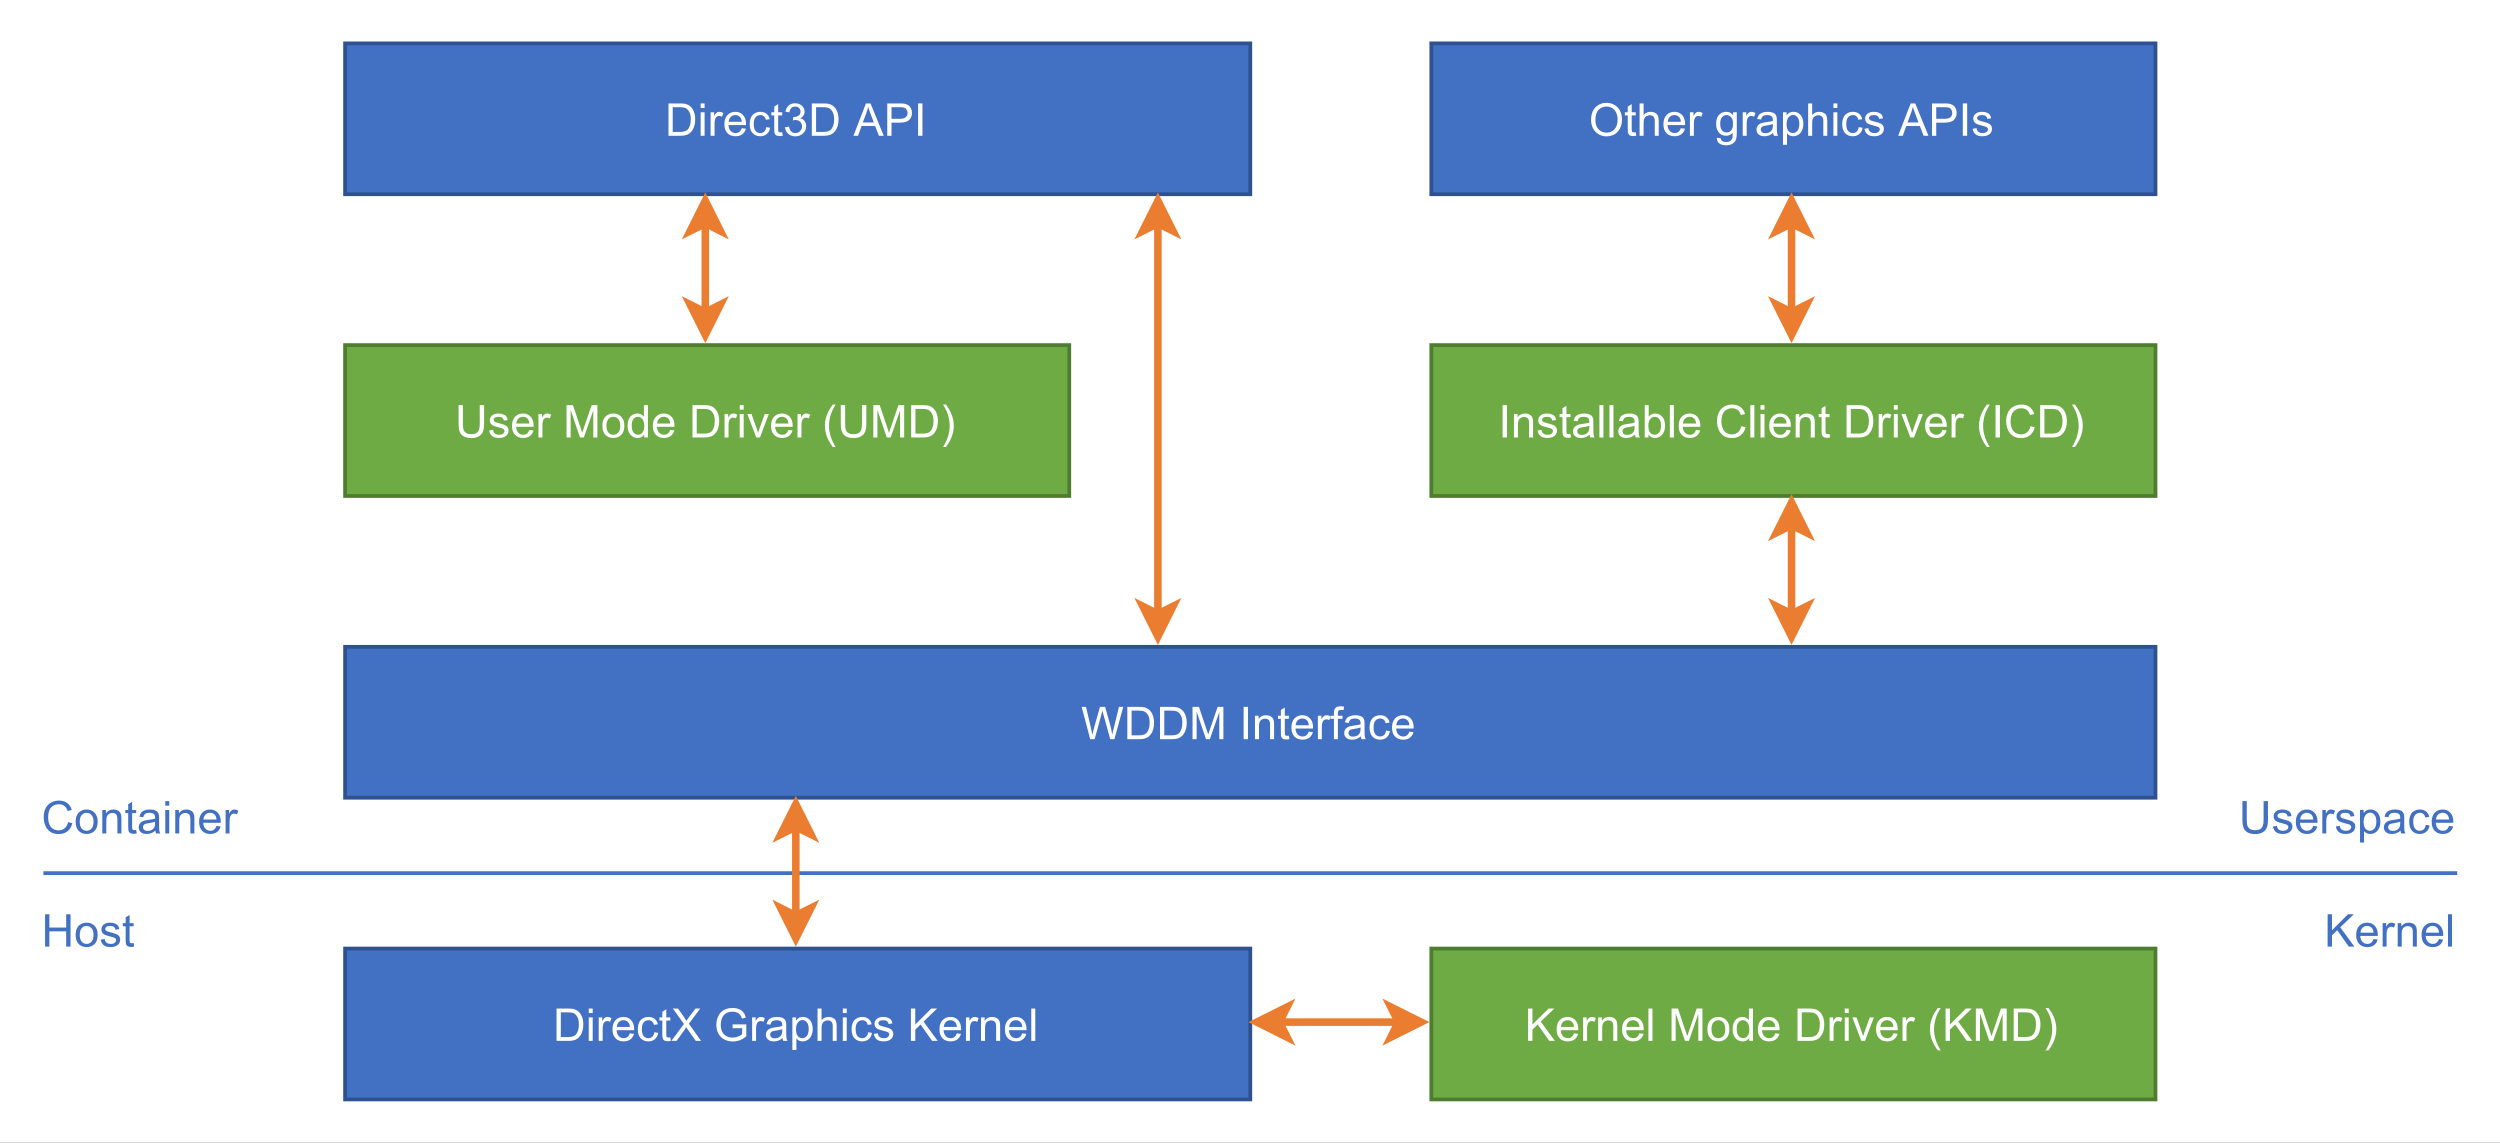 <?xml version="1.0" encoding="UTF-8" standalone="no"?>
<svg
   xmlns:dc="http://purl.org/dc/elements/1.1/"
   xmlns:cc="http://creativecommons.org/ns#"
   xmlns:rdf="http://www.w3.org/1999/02/22-rdf-syntax-ns#"
   xmlns:svg="http://www.w3.org/2000/svg"
   xmlns="http://www.w3.org/2000/svg"
   xmlns:xlink="http://www.w3.org/1999/xlink"
   id="svg557"
   version="1.1"
   viewBox="0 0 1903.688 870.156"
   height="870.156pt"
   width="1903.688pt">
  <rect x="0" y="0" width="1903.688" height="870.156" fill="#333333" stroke="none"/>
  <defs
     id="defs118">
    <g
       id="g107">
      <symbol
         style="overflow:visible"
         id="glyph0-0"
         overflow="visible">
        <path
           id="path2"
           d="M 1.078,0 V -5.375 H 5.375 V 0 Z m 0.125,-0.141 H 5.25 V -5.25 H 1.203 Z m 0,0"
           style="stroke:none" />
      </symbol>
      <symbol
         style="overflow:visible"
         id="glyph0-1"
         overflow="visible">
        <path
           id="path5"
           d="M 0.672,0 V -6.156 H 2.781 c 0.477,0 0.848,0.027 1.109,0.078 0.344,0.086 0.641,0.23 0.891,0.438 0.332,0.281 0.578,0.637 0.734,1.062 0.164,0.43 0.25,0.918 0.25,1.469 0,0.469 -0.059,0.887 -0.172,1.25 -0.105,0.355 -0.246,0.652 -0.422,0.891 -0.168,0.23 -0.355,0.418 -0.562,0.562 C 4.41,-0.27 4.164,-0.164 3.875,-0.094 3.594,-0.031 3.266,0 2.891,0 Z m 0.812,-0.734 h 1.312 c 0.406,0 0.723,-0.035 0.953,-0.109 0.227,-0.07 0.414,-0.176 0.562,-0.312 C 4.5,-1.352 4.645,-1.613 4.75,-1.938 4.863,-2.27 4.922,-2.664 4.922,-3.125 4.922,-3.77 4.812,-4.266 4.594,-4.609 4.383,-4.961 4.129,-5.195 3.828,-5.312 3.609,-5.395 3.258,-5.438 2.781,-5.438 H 1.484 Z m 0,0"
           style="stroke:none" />
      </symbol>
      <symbol
         style="overflow:visible"
         id="glyph0-2"
         overflow="visible">
        <path
           id="path8"
           d="M 0.578,-5.297 V -6.156 h 0.75 v 0.859 z m 0,5.297 v -4.469 h 0.75 V 0 Z m 0,0"
           style="stroke:none" />
      </symbol>
      <symbol
         style="overflow:visible"
         id="glyph0-3"
         overflow="visible">
        <path
           id="path11"
           d="m 0.562,0 v -4.469 h 0.672 v 0.688 c 0.176,-0.32 0.336,-0.531 0.484,-0.625 0.145,-0.102 0.305,-0.156 0.484,-0.156 0.258,0 0.52,0.078 0.781,0.234 L 2.719,-3.625 C 2.539,-3.727 2.359,-3.781 2.172,-3.781 c -0.168,0 -0.32,0.055 -0.453,0.156 -0.125,0.094 -0.219,0.23 -0.281,0.406 -0.086,0.273 -0.125,0.562 -0.125,0.875 V 0 Z m 0,0"
           style="stroke:none" />
      </symbol>
      <symbol
         style="overflow:visible"
         id="glyph0-4"
         overflow="visible">
        <path
           id="path14"
           d="m 3.625,-1.438 0.781,0.094 c -0.125,0.461 -0.355,0.812 -0.688,1.062 -0.336,0.25 -0.762,0.375 -1.281,0.375 C 1.789,0.094 1.273,-0.102 0.891,-0.5 0.504,-0.906 0.312,-1.469 0.312,-2.188 c 0,-0.758 0.191,-1.344 0.578,-1.75 0.383,-0.414 0.891,-0.625 1.516,-0.625 0.594,0 1.078,0.203 1.453,0.609 0.383,0.406 0.578,0.98 0.578,1.719 0,0.043 -0.008,0.109 -0.016,0.203 H 1.094 c 0.031,0.492 0.172,0.867 0.422,1.125 0.25,0.262 0.562,0.391 0.938,0.391 0.27,0 0.504,-0.07 0.703,-0.219 C 3.352,-0.879 3.508,-1.113 3.625,-1.438 Z M 1.141,-2.656 H 3.625 C 3.594,-3.031 3.5,-3.312 3.344,-3.5 3.102,-3.789 2.789,-3.938 2.406,-3.938 c -0.344,0 -0.637,0.117 -0.875,0.344 -0.242,0.23 -0.371,0.543 -0.391,0.938 z m 0,0"
           style="stroke:none" />
      </symbol>
      <symbol
         style="overflow:visible"
         id="glyph0-5"
         overflow="visible">
        <path
           id="path17"
           d="M 3.484,-1.641 4.219,-1.531 C 4.145,-1.02 3.938,-0.617 3.594,-0.328 3.258,-0.047 2.848,0.094 2.359,0.094 1.754,0.094 1.266,-0.102 0.891,-0.5 0.523,-0.895 0.344,-1.469 0.344,-2.219 c 0,-0.477 0.078,-0.895 0.234,-1.25 0.156,-0.363 0.395,-0.633 0.719,-0.812 0.332,-0.188 0.691,-0.281 1.078,-0.281 0.477,0 0.867,0.125 1.172,0.375 0.312,0.242 0.516,0.586 0.609,1.031 L 3.422,-3.047 C 3.348,-3.336 3.223,-3.555 3.047,-3.703 2.867,-3.859 2.656,-3.938 2.406,-3.938 c -0.387,0 -0.699,0.137 -0.938,0.406 -0.242,0.273 -0.359,0.703 -0.359,1.297 0,0.594 0.113,1.031 0.344,1.312 0.227,0.273 0.531,0.406 0.906,0.406 0.289,0 0.535,-0.086 0.734,-0.266 0.207,-0.188 0.336,-0.473 0.391,-0.859 z m 0,0"
           style="stroke:none" />
      </symbol>
      <symbol
         style="overflow:visible"
         id="glyph0-6"
         overflow="visible">
        <path
           id="path20"
           d="m 2.219,-0.672 0.109,0.656 C 2.117,0.035 1.926,0.062 1.75,0.062 c -0.273,0 -0.484,-0.043 -0.641,-0.125 -0.148,-0.094 -0.25,-0.207 -0.312,-0.344 -0.062,-0.145 -0.094,-0.445 -0.094,-0.906 V -3.875 H 0.156 V -4.469 H 0.703 V -5.562 l 0.75,-0.469 v 1.562 H 2.219 V -3.875 H 1.453 v 2.609 c 0,0.219 0.008,0.359 0.031,0.422 0.031,0.062 0.078,0.117 0.141,0.156 0.062,0.031 0.148,0.047 0.266,0.047 0.082,0 0.191,-0.008 0.328,-0.031 z m 0,0"
           style="stroke:none" />
      </symbol>
      <symbol
         style="overflow:visible"
         id="glyph0-7"
         overflow="visible">
        <path
           id="path23"
           d="M 0.031,0 2.422,-3.219 0.312,-6.156 h 0.984 l 1.109,1.578 c 0.227,0.324 0.395,0.574 0.5,0.75 0.133,-0.219 0.297,-0.453 0.484,-0.703 L 4.625,-6.156 H 5.516 L 3.359,-3.266 5.688,0 H 4.672 L 3.125,-2.203 c -0.086,-0.125 -0.172,-0.258 -0.266,-0.406 -0.137,0.219 -0.234,0.375 -0.297,0.469 L 1.016,0 Z m 0,0"
           style="stroke:none" />
      </symbol>
      <symbol
         style="overflow:visible"
         id="glyph0-8"
         overflow="visible">
        <path
           id="path26"
           d=""
           style="stroke:none" />
      </symbol>
      <symbol
         style="overflow:visible"
         id="glyph0-9"
         overflow="visible">
        <path
           id="path29"
           d="m 3.547,-2.422 v -0.719 H 6.156 v 2.281 C 5.758,-0.535 5.348,-0.289 4.922,-0.125 4.492,0.031 4.055,0.109 3.609,0.109 c -0.605,0 -1.156,-0.129 -1.656,-0.391 -0.492,-0.258 -0.867,-0.633 -1.125,-1.125 -0.25,-0.488 -0.375,-1.035 -0.375,-1.641 0,-0.602 0.125,-1.164 0.375,-1.688 0.25,-0.52 0.609,-0.906 1.078,-1.156 0.477,-0.25 1.023,-0.375 1.641,-0.375 0.445,0 0.848,0.074 1.203,0.219 0.363,0.148 0.645,0.352 0.844,0.609 0.207,0.25 0.363,0.586 0.469,1 l -0.734,0.203 c -0.094,-0.312 -0.211,-0.555 -0.344,-0.734 -0.137,-0.188 -0.336,-0.332 -0.594,-0.438 -0.25,-0.102 -0.531,-0.156 -0.844,-0.156 -0.375,0 -0.699,0.059 -0.969,0.172 -0.273,0.105 -0.492,0.25 -0.656,0.438 C 1.754,-4.766 1.625,-4.562 1.531,-4.344 1.375,-3.957 1.297,-3.547 1.297,-3.109 c 0,0.555 0.094,1.016 0.281,1.391 0.188,0.367 0.461,0.641 0.828,0.828 0.363,0.18 0.75,0.266 1.156,0.266 0.352,0 0.695,-0.066 1.031,-0.203 0.332,-0.133 0.586,-0.281 0.766,-0.438 v -1.156 z m 0,0"
           style="stroke:none" />
      </symbol>
      <symbol
         style="overflow:visible"
         id="glyph0-10"
         overflow="visible">
        <path
           id="path32"
           d="m 3.484,-0.547 c -0.281,0.242 -0.555,0.406 -0.812,0.5 C 2.41,0.047 2.133,0.094 1.844,0.094 c -0.5,0 -0.883,-0.117 -1.141,-0.359 C 0.441,-0.504 0.312,-0.805 0.312,-1.172 c 0,-0.219 0.047,-0.414 0.141,-0.594 0.102,-0.188 0.234,-0.332 0.391,-0.438 0.164,-0.113 0.348,-0.195 0.547,-0.25 0.156,-0.039 0.379,-0.082 0.672,-0.125 0.613,-0.07 1.066,-0.156 1.359,-0.25 0,-0.102 0,-0.172 0,-0.203 0,-0.312 -0.074,-0.531 -0.219,-0.656 -0.188,-0.164 -0.477,-0.25 -0.859,-0.25 -0.355,0 -0.621,0.062 -0.797,0.188 C 1.379,-3.625 1.258,-3.406 1.188,-3.094 L 0.438,-3.188 C 0.508,-3.508 0.617,-3.766 0.766,-3.953 0.922,-4.148 1.145,-4.301 1.438,-4.406 1.727,-4.508 2.066,-4.562 2.453,-4.562 c 0.383,0 0.691,0.047 0.922,0.141 0.238,0.086 0.414,0.195 0.531,0.328 0.113,0.137 0.191,0.309 0.234,0.516 0.031,0.125 0.047,0.359 0.047,0.703 v 1 c 0,0.711 0.016,1.156 0.047,1.344 0.031,0.188 0.094,0.367 0.188,0.531 H 3.625 C 3.551,-0.156 3.504,-0.336 3.484,-0.547 Z m -0.062,-1.688 c -0.281,0.105 -0.695,0.199 -1.234,0.281 -0.312,0.043 -0.539,0.094 -0.672,0.156 -0.125,0.055 -0.227,0.137 -0.297,0.25 -0.062,0.105 -0.094,0.219 -0.094,0.344 0,0.211 0.07,0.383 0.219,0.516 0.156,0.137 0.379,0.203 0.672,0.203 0.289,0 0.551,-0.062 0.781,-0.188 0.227,-0.133 0.395,-0.312 0.5,-0.531 0.082,-0.176 0.125,-0.43 0.125,-0.766 z m 0,0"
           style="stroke:none" />
      </symbol>
      <symbol
         style="overflow:visible"
         id="glyph0-11"
         overflow="visible">
        <path
           id="path35"
           d="m 0.562,1.719 v -6.188 H 1.25 v 0.578 c 0.164,-0.219 0.348,-0.383 0.547,-0.5 0.207,-0.113 0.457,-0.172 0.75,-0.172 0.383,0 0.723,0.102 1.016,0.297 0.289,0.188 0.508,0.465 0.656,0.828 0.145,0.355 0.219,0.746 0.219,1.172 0,0.461 -0.086,0.871 -0.25,1.234 C 4.031,-0.664 3.797,-0.383 3.484,-0.188 3.172,0 2.844,0.094 2.5,0.094 2.25,0.094 2.02,0.039 1.812,-0.062 1.613,-0.164 1.453,-0.301 1.328,-0.469 v 2.188 z M 1.25,-2.203 c 0,0.574 0.113,1 0.344,1.281 0.238,0.273 0.523,0.406 0.859,0.406 0.332,0 0.617,-0.141 0.859,-0.422 0.238,-0.289 0.359,-0.734 0.359,-1.328 0,-0.57 -0.121,-1 -0.359,-1.281 C 3.082,-3.828 2.805,-3.969 2.484,-3.969 2.16,-3.969 1.875,-3.816 1.625,-3.516 1.375,-3.211 1.25,-2.773 1.25,-2.203 Z m 0,0"
           style="stroke:none" />
      </symbol>
      <symbol
         style="overflow:visible"
         id="glyph0-12"
         overflow="visible">
        <path
           id="path38"
           d="m 0.562,0 v -6.156 h 0.766 v 2.203 C 1.68,-4.359 2.125,-4.562 2.656,-4.562 c 0.332,0 0.617,0.07 0.859,0.203 0.25,0.125 0.426,0.305 0.531,0.531 0.102,0.23 0.156,0.562 0.156,1 V 0 h -0.75 v -2.828 c 0,-0.375 -0.086,-0.645 -0.25,-0.812 C 3.035,-3.816 2.801,-3.906 2.5,-3.906 c -0.219,0 -0.43,0.059 -0.625,0.172 -0.199,0.117 -0.34,0.273 -0.422,0.469 -0.086,0.199 -0.125,0.477 -0.125,0.828 V 0 Z m 0,0"
           style="stroke:none" />
      </symbol>
      <symbol
         style="overflow:visible"
         id="glyph0-13"
         overflow="visible">
        <path
           id="path41"
           d="m 0.266,-1.328 0.75,-0.125 c 0.039,0.305 0.156,0.539 0.344,0.703 0.195,0.156 0.469,0.234 0.812,0.234 0.344,0 0.598,-0.07 0.766,-0.219 0.164,-0.145 0.25,-0.312 0.25,-0.5 0,-0.164 -0.074,-0.301 -0.219,-0.406 -0.105,-0.062 -0.359,-0.145 -0.766,-0.25 C 1.641,-2.035 1.25,-2.156 1.031,-2.25 0.82,-2.352 0.66,-2.492 0.547,-2.672 0.441,-2.859 0.391,-3.062 0.391,-3.281 0.391,-3.477 0.438,-3.66 0.531,-3.828 0.625,-4.004 0.75,-4.145 0.906,-4.25 1.02,-4.344 1.176,-4.414 1.375,-4.469 1.582,-4.531 1.801,-4.562 2.031,-4.562 c 0.352,0 0.66,0.055 0.922,0.156 0.27,0.094 0.469,0.23 0.594,0.406 0.125,0.168 0.207,0.398 0.25,0.688 L 3.062,-3.219 C 3.031,-3.445 2.93,-3.625 2.766,-3.75 2.609,-3.875 2.383,-3.938 2.094,-3.938 c -0.355,0 -0.605,0.059 -0.75,0.172 C 1.195,-3.648 1.125,-3.52 1.125,-3.375 c 0,0.105 0.031,0.195 0.094,0.266 0.062,0.086 0.156,0.152 0.281,0.203 0.082,0.031 0.305,0.102 0.672,0.203 0.531,0.137 0.898,0.25 1.109,0.344 0.219,0.094 0.383,0.23 0.5,0.406 0.125,0.168 0.188,0.383 0.188,0.641 0,0.25 -0.074,0.492 -0.219,0.719 C 3.602,-0.375 3.391,-0.203 3.109,-0.078 2.836,0.035 2.523,0.094 2.172,0.094 c -0.586,0 -1.027,-0.117 -1.328,-0.359 -0.305,-0.238 -0.496,-0.594 -0.578,-1.062 z m 0,0"
           style="stroke:none" />
      </symbol>
      <symbol
         style="overflow:visible"
         id="glyph0-14"
         overflow="visible">
        <path
           id="path44"
           d="m 0.625,0 v -6.156 h 0.828 v 3.047 L 4.5,-6.156 H 5.609 L 3.031,-3.672 5.719,0 h -1.062 l -2.203,-3.125 -1,0.984 V 0 Z m 0,0"
           style="stroke:none" />
      </symbol>
      <symbol
         style="overflow:visible"
         id="glyph0-15"
         overflow="visible">
        <path
           id="path47"
           d="M 0.562,0 V -4.469 H 1.25 v 0.641 C 1.57,-4.316 2.047,-4.562 2.672,-4.562 c 0.27,0 0.516,0.047 0.734,0.141 0.227,0.094 0.398,0.227 0.516,0.391 C 4.035,-3.875 4.113,-3.691 4.156,-3.484 4.188,-3.336 4.203,-3.094 4.203,-2.75 V 0 H 3.438 V -2.719 C 3.438,-3.02 3.406,-3.25 3.344,-3.406 3.289,-3.562 3.188,-3.68 3.031,-3.766 2.883,-3.859 2.711,-3.906 2.516,-3.906 c -0.324,0 -0.605,0.105 -0.844,0.312 -0.23,0.199 -0.344,0.586 -0.344,1.156 V 0 Z m 0,0"
           style="stroke:none" />
      </symbol>
      <symbol
         style="overflow:visible"
         id="glyph0-16"
         overflow="visible">
        <path
           id="path50"
           d="M 0.547,0 V -6.156 H 1.312 V 0 Z m 0,0"
           style="stroke:none" />
      </symbol>
      <symbol
         style="overflow:visible"
         id="glyph0-17"
         overflow="visible">
        <path
           id="path53"
           d="m 0.641,0 v -6.156 h 1.219 l 1.469,4.359 C 3.461,-1.391 3.562,-1.086 3.625,-0.891 3.688,-1.109 3.797,-1.438 3.953,-1.875 l 1.469,-4.281 h 1.094 V 0 H 5.734 V -5.156 L 3.938,0 H 3.203 L 1.422,-5.25 V 0 Z m 0,0"
           style="stroke:none" />
      </symbol>
      <symbol
         style="overflow:visible"
         id="glyph0-18"
         overflow="visible">
        <path
           id="path56"
           d="m 0.281,-2.234 c 0,-0.82 0.227,-1.43 0.688,-1.828 0.383,-0.332 0.852,-0.5 1.406,-0.5 0.613,0 1.113,0.203 1.5,0.609 0.395,0.398 0.594,0.949 0.594,1.656 0,0.574 -0.09,1.027 -0.266,1.359 -0.168,0.324 -0.418,0.578 -0.75,0.766 C 3.129,0.004 2.77,0.094 2.375,0.094 1.75,0.094 1.242,-0.102 0.859,-0.5 0.473,-0.895 0.281,-1.473 0.281,-2.234 Z m 0.781,0 c 0,0.574 0.125,1.008 0.375,1.297 0.25,0.281 0.562,0.422 0.938,0.422 0.375,0 0.688,-0.141 0.938,-0.422 0.25,-0.289 0.375,-0.727 0.375,-1.312 0,-0.551 -0.125,-0.969 -0.375,-1.25 -0.25,-0.289 -0.562,-0.438 -0.938,-0.438 -0.375,0 -0.688,0.141 -0.938,0.422 -0.25,0.281 -0.375,0.711 -0.375,1.281 z m 0,0"
           style="stroke:none" />
      </symbol>
      <symbol
         style="overflow:visible"
         id="glyph0-19"
         overflow="visible">
        <path
           id="path59"
           d="M 3.469,0 V -0.562 C 3.188,-0.125 2.77,0.094 2.219,0.094 1.863,0.094 1.535,0 1.234,-0.188 0.93,-0.383 0.695,-0.66 0.531,-1.016 0.375,-1.367 0.297,-1.773 0.297,-2.234 c 0,-0.438 0.07,-0.836 0.219,-1.203 0.145,-0.363 0.363,-0.641 0.656,-0.828 C 1.473,-4.461 1.812,-4.562 2.188,-4.562 c 0.258,0 0.492,0.059 0.703,0.172 0.219,0.117 0.391,0.262 0.516,0.438 V -6.156 H 4.172 V 0 Z M 1.078,-2.234 c 0,0.574 0.117,1.008 0.359,1.297 0.238,0.281 0.52,0.422 0.844,0.422 0.332,0 0.613,-0.133 0.844,-0.406 0.227,-0.27 0.344,-0.688 0.344,-1.25 C 3.469,-2.773 3.348,-3.219 3.109,-3.5 2.879,-3.789 2.594,-3.938 2.25,-3.938 c -0.336,0 -0.617,0.141 -0.844,0.422 -0.219,0.273 -0.328,0.699 -0.328,1.281 z m 0,0"
           style="stroke:none" />
      </symbol>
      <symbol
         style="overflow:visible"
         id="glyph0-20"
         overflow="visible">
        <path
           id="path62"
           d="M 1.812,0 0.109,-4.469 H 0.906 l 0.953,2.672 c 0.102,0.293 0.203,0.594 0.297,0.906 0.062,-0.238 0.156,-0.52 0.281,-0.844 L 3.422,-4.469 h 0.781 L 2.516,0 Z m 0,0"
           style="stroke:none" />
      </symbol>
      <symbol
         style="overflow:visible"
         id="glyph0-21"
         overflow="visible">
        <path
           id="path65"
           d="M 2.016,1.812 C 1.598,1.281 1.242,0.664 0.953,-0.031 c -0.293,-0.707 -0.438,-1.441 -0.438,-2.203 0,-0.664 0.109,-1.305 0.328,-1.922 0.25,-0.707 0.641,-1.41 1.172,-2.109 H 2.562 c -0.344,0.586 -0.57,1 -0.672,1.25 -0.18,0.387 -0.312,0.789 -0.406,1.203 -0.125,0.531 -0.188,1.059 -0.188,1.578 0,1.355 0.422,2.703 1.266,4.047 z m 0,0"
           style="stroke:none" />
      </symbol>
      <symbol
         style="overflow:visible"
         id="glyph0-22"
         overflow="visible">
        <path
           id="path68"
           d="M 1.062,1.812 H 0.516 c 0.844,-1.344 1.266,-2.691 1.266,-4.047 0,-0.52 -0.062,-1.039 -0.188,-1.562 C 1.5,-4.211 1.367,-4.613 1.203,-5 1.086,-5.258 0.859,-5.68 0.516,-6.266 H 1.062 c 0.531,0.699 0.922,1.402 1.172,2.109 0.219,0.617 0.328,1.258 0.328,1.922 0,0.762 -0.148,1.496 -0.438,2.203 C 1.832,0.664 1.477,1.281 1.062,1.812 Z m 0,0"
           style="stroke:none" />
      </symbol>
      <symbol
         style="overflow:visible"
         id="glyph0-23"
         overflow="visible">
        <path
           id="path71"
           d="M 4.703,-6.156 H 5.531 v 3.547 c 0,0.625 -0.074,1.121 -0.219,1.484 -0.137,0.367 -0.391,0.664 -0.766,0.891 -0.367,0.23 -0.844,0.344 -1.438,0.344 C 2.535,0.109 2.062,0.008 1.688,-0.188 1.32,-0.383 1.062,-0.672 0.906,-1.047 0.75,-1.43 0.672,-1.953 0.672,-2.609 V -6.156 H 1.5 v 3.547 c 0,0.543 0.047,0.938 0.141,1.188 0.102,0.25 0.273,0.449 0.516,0.594 0.238,0.137 0.535,0.203 0.891,0.203 0.594,0 1.016,-0.133 1.266,-0.406 0.258,-0.281 0.391,-0.805 0.391,-1.578 z m 0,0"
           style="stroke:none" />
      </symbol>
      <symbol
         style="overflow:visible"
         id="glyph0-24"
         overflow="visible">
        <path
           id="path74"
           d="M 0.797,0 V -6.156 H 1.625 V 0 Z m 0,0"
           style="stroke:none" />
      </symbol>
      <symbol
         style="overflow:visible"
         id="glyph0-25"
         overflow="visible">
        <path
           id="path77"
           d="M 1.266,0 H 0.562 v -6.156 h 0.75 v 2.188 c 0.32,-0.395 0.734,-0.594 1.234,-0.594 0.27,0 0.523,0.059 0.766,0.172 0.25,0.105 0.453,0.262 0.609,0.469 0.164,0.199 0.289,0.438 0.375,0.719 0.094,0.281 0.141,0.586 0.141,0.906 0,0.762 -0.195,1.352 -0.578,1.766 -0.375,0.418 -0.828,0.625 -1.359,0.625 -0.523,0 -0.934,-0.219 -1.234,-0.656 z M 1.25,-2.266 c 0,0.531 0.07,0.918 0.219,1.156 0.238,0.398 0.562,0.594 0.969,0.594 0.332,0 0.617,-0.145 0.859,-0.438 0.238,-0.289 0.359,-0.719 0.359,-1.281 0,-0.582 -0.117,-1.008 -0.344,-1.281 C 3.082,-3.797 2.801,-3.938 2.469,-3.938 2.145,-3.938 1.859,-3.789 1.609,-3.5 1.367,-3.219 1.25,-2.805 1.25,-2.266 Z m 0,0"
           style="stroke:none" />
      </symbol>
      <symbol
         style="overflow:visible"
         id="glyph0-26"
         overflow="visible">
        <path
           id="path80"
           d="m 5.062,-2.156 0.812,0.203 c -0.168,0.668 -0.477,1.18 -0.922,1.531 -0.449,0.355 -0.992,0.531 -1.625,0.531 -0.668,0 -1.211,-0.133 -1.625,-0.406 C 1.285,-0.566 0.969,-0.957 0.75,-1.469 0.531,-1.988 0.422,-2.539 0.422,-3.125 c 0,-0.645 0.125,-1.207 0.375,-1.688 0.25,-0.477 0.598,-0.836 1.047,-1.078 0.445,-0.25 0.945,-0.375 1.5,-0.375 0.613,0 1.129,0.156 1.547,0.469 0.426,0.312 0.719,0.758 0.875,1.328 L 4.969,-4.281 C 4.82,-4.727 4.613,-5.051 4.344,-5.25 4.07,-5.457 3.734,-5.562 3.328,-5.562 2.848,-5.562 2.445,-5.445 2.125,-5.219 1.812,-5 1.586,-4.695 1.453,-4.312 c -0.125,0.387 -0.188,0.781 -0.188,1.188 0,0.523 0.078,0.98 0.234,1.375 0.156,0.387 0.391,0.68 0.703,0.875 0.32,0.188 0.676,0.281 1.062,0.281 0.445,0 0.828,-0.129 1.141,-0.391 0.32,-0.27 0.539,-0.66 0.656,-1.172 z m 0,0"
           style="stroke:none" />
      </symbol>
      <symbol
         style="overflow:visible"
         id="glyph0-27"
         overflow="visible">
        <path
           id="path83"
           d="m 1.734,0 -1.625,-6.156 H 0.938 L 1.875,-2.125 c 0.102,0.43 0.191,0.852 0.266,1.266 0.156,-0.656 0.25,-1.035 0.281,-1.141 L 3.594,-6.156 h 0.984 l 0.875,3.109 c 0.219,0.773 0.379,1.5 0.484,2.188 0.07,-0.395 0.176,-0.844 0.312,-1.344 L 7.203,-6.156 H 8.031 L 6.344,0 H 5.547 L 4.25,-4.703 C 4.145,-5.086 4.082,-5.328 4.062,-5.422 4,-5.141 3.938,-4.898 3.875,-4.703 L 2.578,0 Z m 0,0"
           style="stroke:none" />
      </symbol>
      <symbol
         style="overflow:visible"
         id="glyph0-28"
         overflow="visible">
        <path
           id="path86"
           d="M 0.75,0 V -3.875 H 0.078 V -4.469 H 0.75 V -4.938 c 0,-0.301 0.023,-0.523 0.078,-0.672 0.07,-0.195 0.195,-0.352 0.375,-0.469 0.188,-0.125 0.445,-0.188 0.781,-0.188 0.207,0 0.441,0.027 0.703,0.078 L 2.578,-5.531 C 2.422,-5.562 2.27,-5.578 2.125,-5.578 c -0.23,0 -0.391,0.055 -0.484,0.156 C 1.547,-5.328 1.5,-5.145 1.5,-4.875 v 0.406 H 2.375 V -3.875 H 1.5 V 0 Z m 0,0"
           style="stroke:none" />
      </symbol>
      <symbol
         style="overflow:visible"
         id="glyph0-29"
         overflow="visible">
        <path
           id="path89"
           d="m 0.422,-3 c 0,-1.02 0.27,-1.816 0.812,-2.391 0.551,-0.582 1.266,-0.875 2.141,-0.875 0.562,0 1.07,0.137 1.531,0.406 0.457,0.273 0.805,0.652 1.047,1.141 0.238,0.48 0.359,1.027 0.359,1.641 0,0.625 -0.133,1.188 -0.391,1.688 -0.25,0.492 -0.605,0.867 -1.062,1.125 -0.461,0.25 -0.961,0.375 -1.5,0.375 C 2.785,0.109 2.27,-0.031 1.812,-0.312 1.352,-0.594 1.004,-0.973 0.766,-1.453 0.535,-1.941 0.422,-2.457 0.422,-3 Z M 1.25,-2.984 c 0,0.742 0.195,1.324 0.594,1.75 0.406,0.43 0.91,0.641 1.516,0.641 0.613,0 1.117,-0.211 1.516,-0.641 0.395,-0.438 0.594,-1.051 0.594,-1.844 0,-0.5 -0.09,-0.938 -0.266,-1.312 C 5.035,-4.766 4.789,-5.051 4.469,-5.25 4.145,-5.457 3.781,-5.562 3.375,-5.562 c -0.586,0 -1.086,0.199 -1.5,0.594 -0.418,0.398 -0.625,1.059 -0.625,1.984 z m 0,0"
           style="stroke:none" />
      </symbol>
      <symbol
         style="overflow:visible"
         id="glyph0-30"
         overflow="visible">
        <path
           id="path92"
           d="m 0.422,0.375 0.75,0.109 c 0.02,0.219 0.102,0.379 0.25,0.484 C 1.609,1.113 1.863,1.188 2.188,1.188 2.539,1.188 2.812,1.113 3,0.969 3.188,0.832 3.316,0.641 3.391,0.391 3.43,0.234 3.445,-0.086 3.438,-0.578 3.113,-0.191 2.703,0 2.203,0 1.586,0 1.113,-0.219 0.781,-0.656 0.445,-1.102 0.281,-1.633 0.281,-2.25 0.281,-2.676 0.352,-3.07 0.5,-3.438 0.656,-3.801 0.879,-4.078 1.172,-4.266 1.473,-4.461 1.82,-4.562 2.219,-4.562 c 0.52,0 0.953,0.215 1.297,0.641 V -4.469 H 4.219 v 3.859 C 4.219,0.086 4.145,0.582 4,0.875 3.852,1.164 3.625,1.395 3.312,1.562 3.008,1.727 2.633,1.812 2.188,1.812 1.656,1.812 1.223,1.691 0.891,1.453 0.566,1.211 0.41,0.852 0.422,0.375 Z M 1.062,-2.312 c 0,0.586 0.113,1.012 0.344,1.281 0.227,0.273 0.52,0.406 0.875,0.406 0.344,0 0.629,-0.129 0.859,-0.391 C 3.379,-1.285 3.5,-1.707 3.5,-2.281 3.5,-2.832 3.379,-3.242 3.141,-3.516 2.898,-3.797 2.609,-3.938 2.266,-3.938 1.93,-3.938 1.645,-3.801 1.406,-3.531 1.176,-3.258 1.062,-2.852 1.062,-2.312 Z m 0,0"
           style="stroke:none" />
      </symbol>
      <symbol
         style="overflow:visible"
         id="glyph0-31"
         overflow="visible">
        <path
           id="path95"
           d="m -0.016,0 2.375,-6.156 h 0.875 L 5.75,0 H 4.828 L 4.109,-1.859 H 1.531 L 0.859,0 Z m 1.781,-2.531 h 2.094 L 3.219,-4.234 C 3.02,-4.754 2.875,-5.18 2.781,-5.516 2.695,-5.117 2.582,-4.727 2.438,-4.344 Z m 0,0"
           style="stroke:none" />
      </symbol>
      <symbol
         style="overflow:visible"
         id="glyph0-32"
         overflow="visible">
        <path
           id="path98"
           d="m 0.672,0 v -6.156 h 2.312 c 0.414,0 0.727,0.016 0.938,0.047 0.301,0.055 0.555,0.152 0.766,0.297 0.207,0.137 0.375,0.336 0.5,0.594 0.125,0.25 0.188,0.531 0.188,0.844 0,0.523 -0.168,0.965 -0.5,1.328 C 4.539,-2.68 3.938,-2.5 3.062,-2.5 H 1.484 V 0 Z m 0.812,-3.234 h 1.594 c 0.52,0 0.891,-0.098 1.109,-0.297 0.227,-0.195 0.344,-0.473 0.344,-0.828 0,-0.25 -0.07,-0.469 -0.203,-0.656 C 4.203,-5.203 4.031,-5.32 3.812,-5.375 3.676,-5.414 3.426,-5.438 3.062,-5.438 H 1.484 Z m 0,0"
           style="stroke:none" />
      </symbol>
      <symbol
         style="overflow:visible"
         id="glyph0-33"
         overflow="visible">
        <path
           id="path101"
           d="M 0.359,-1.625 1.125,-1.734 c 0.082,0.438 0.227,0.75 0.438,0.938 0.207,0.188 0.461,0.281 0.766,0.281 0.352,0 0.648,-0.117 0.891,-0.359 0.25,-0.25 0.375,-0.555 0.375,-0.922 C 3.594,-2.148 3.477,-2.438 3.25,-2.656 3.02,-2.883 2.734,-3 2.391,-3 2.242,-3 2.066,-2.973 1.859,-2.922 L 1.938,-3.578 c 0.051,0 0.094,0 0.125,0 0.32,0 0.609,-0.082 0.859,-0.25 C 3.18,-3.992 3.312,-4.254 3.312,-4.609 3.312,-4.879 3.219,-5.102 3.031,-5.281 2.844,-5.469 2.602,-5.562 2.312,-5.562 c -0.305,0 -0.555,0.094 -0.75,0.281 -0.188,0.18 -0.312,0.453 -0.375,0.828 l -0.75,-0.141 c 0.094,-0.5 0.301,-0.891 0.625,-1.172 0.332,-0.281 0.742,-0.422 1.234,-0.422 0.332,0 0.641,0.074 0.922,0.219 C 3.5,-5.82 3.711,-5.625 3.859,-5.375 c 0.156,0.25 0.234,0.512 0.234,0.781 0,0.273 -0.074,0.516 -0.219,0.734 -0.137,0.219 -0.344,0.391 -0.625,0.516 0.363,0.086 0.645,0.262 0.844,0.531 0.195,0.262 0.297,0.594 0.297,1 0,0.531 -0.199,0.984 -0.594,1.359 -0.387,0.375 -0.875,0.562 -1.469,0.562 -0.543,0 -0.996,-0.16 -1.359,-0.484 -0.355,-0.32 -0.559,-0.738 -0.609,-1.25 z m 0,0"
           style="stroke:none" />
      </symbol>
      <symbol
         style="overflow:visible"
         id="glyph0-34"
         overflow="visible">
        <path
           id="path104"
           d="M 0.688,0 V -6.156 H 1.5 V -3.625 H 4.703 V -6.156 H 5.531 V 0 H 4.703 V -2.906 H 1.5 V 0 Z m 0,0"
           style="stroke:none" />
      </symbol>
    </g>
    <clipPath
       id="clip1">
      <path
         id="path109"
         d="M 0,0 H 475.922 V 217.539 H 0 Z m 0,0" />
    </clipPath>
    <clipPath
       id="clip2">
      <path
         id="path112"
         d="m 218,171 h 48 v 45.82 h -48 z m 0,0" />
    </clipPath>
    <clipPath
       id="clip3">
      <path
         id="path115"
         d="m 244,171 h 47 v 45.82 h -47 z m 0,0" />
    </clipPath>
  </defs>
  <g
     transform="scale(4)"
     id="surface1">
    <g
       style="clip-rule:nonzero"
       id="g122"
       clip-path="url(#clip1)">
      <path
         id="path120"
         d="M 0,0 H 476 V 217.539 H 0 Z m 0,0"
         style="fill:#ffffff;fill-opacity:1;fill-rule:nonzero;stroke:none" />
    </g>
    <path
       id="path124"
       transform="matrix(0.718,0,0,0.718,0.359,0.359)"
       d="M 90.999,250.998 H 331 V 290.999 H 90.999 Z m 0,0"
       style="fill:#4270c2;fill-opacity:1;fill-rule:nonzero;stroke:#2e518f;stroke-width:1;stroke-linecap:butt;stroke-linejoin:miter;stroke-miterlimit:4;stroke-opacity:1" />
    <g
       id="g172"
       style="fill:#ffffff;fill-opacity:1">
      <use
         height="100%"
         width="100%"
         id="use126"
         y="198.154"
         x="105.28"
         xlink:href="#glyph0-1" />
      <use
         height="100%"
         width="100%"
         id="use128"
         y="198.154"
         x="111.502"
         xlink:href="#glyph0-2" />
      <use
         height="100%"
         width="100%"
         id="use130"
         y="198.154"
         x="113.416"
         xlink:href="#glyph0-3" />
      <use
         height="100%"
         width="100%"
         id="use132"
         y="198.154"
         x="116.285"
         xlink:href="#glyph0-4" />
      <use
         height="100%"
         width="100%"
         id="use134"
         y="198.154"
         x="121.077"
         xlink:href="#glyph0-5" />
      <use
         height="100%"
         width="100%"
         id="use136"
         y="198.154"
         x="125.384"
         xlink:href="#glyph0-6" />
      <use
         height="100%"
         width="100%"
         id="use138"
         y="198.154"
         x="127.778"
         xlink:href="#glyph0-7" />
      <use
         height="100%"
         width="100%"
         id="use140"
         y="198.154"
         x="133.524"
         xlink:href="#glyph0-8" />
      <use
         height="100%"
         width="100%"
         id="use142"
         y="198.154"
         x="135.918"
         xlink:href="#glyph0-9" />
      <use
         height="100%"
         width="100%"
         id="use144"
         y="198.154"
         x="142.619"
         xlink:href="#glyph0-3" />
      <use
         height="100%"
         width="100%"
         id="use146"
         y="198.154"
         x="145.488"
         xlink:href="#glyph0-10" />
      <use
         height="100%"
         width="100%"
         id="use148"
         y="198.154"
         x="150.28"
         xlink:href="#glyph0-11" />
      <use
         height="100%"
         width="100%"
         id="use150"
         y="198.154"
         x="155.071"
         xlink:href="#glyph0-12" />
      <use
         height="100%"
         width="100%"
         id="use152"
         y="198.154"
         x="159.863"
         xlink:href="#glyph0-2" />
      <use
         height="100%"
         width="100%"
         id="use154"
         y="198.154"
         x="161.777"
         xlink:href="#glyph0-5" />
      <use
         height="100%"
         width="100%"
         id="use156"
         y="198.154"
         x="166.085"
         xlink:href="#glyph0-13" />
      <use
         height="100%"
         width="100%"
         id="use158"
         y="198.154"
         x="170.392"
         xlink:href="#glyph0-8" />
      <use
         height="100%"
         width="100%"
         id="use160"
         y="198.154"
         x="172.786"
         xlink:href="#glyph0-14" />
      <use
         height="100%"
         width="100%"
         id="use162"
         y="198.154"
         x="178.532"
         xlink:href="#glyph0-4" />
      <use
         height="100%"
         width="100%"
         id="use164"
         y="198.154"
         x="183.324"
         xlink:href="#glyph0-3" />
      <use
         height="100%"
         width="100%"
         id="use166"
         y="198.154"
         x="186.193"
         xlink:href="#glyph0-15" />
      <use
         height="100%"
         width="100%"
         id="use168"
         y="198.154"
         x="190.984"
         xlink:href="#glyph0-4" />
      <use
         height="100%"
         width="100%"
         id="use170"
         y="198.154"
         x="195.776"
         xlink:href="#glyph0-16" />
    </g>
    <path
       id="path174"
       transform="matrix(0.718,0,0,0.718,0.359,0.359)"
       d="M 378.999,250.998 H 571.001 V 290.999 H 378.999 Z m 0,0"
       style="fill:#6eab45;fill-opacity:1;fill-rule:nonzero;stroke:#4f7d30;stroke-width:1;stroke-linecap:butt;stroke-linejoin:miter;stroke-miterlimit:4;stroke-opacity:1" />
    <g
       id="g224"
       style="fill:#ffffff;fill-opacity:1">
      <use
         height="100%"
         width="100%"
         id="use176"
         y="198.154"
         x="290.276"
         xlink:href="#glyph0-14" />
      <use
         height="100%"
         width="100%"
         id="use178"
         y="198.154"
         x="296.022"
         xlink:href="#glyph0-4" />
      <use
         height="100%"
         width="100%"
         id="use180"
         y="198.154"
         x="300.813"
         xlink:href="#glyph0-3" />
      <use
         height="100%"
         width="100%"
         id="use182"
         y="198.154"
         x="303.682"
         xlink:href="#glyph0-15" />
      <use
         height="100%"
         width="100%"
         id="use184"
         y="198.154"
         x="308.474"
         xlink:href="#glyph0-4" />
      <use
         height="100%"
         width="100%"
         id="use186"
         y="198.154"
         x="313.265"
         xlink:href="#glyph0-16" />
      <use
         height="100%"
         width="100%"
         id="use188"
         y="198.154"
         x="315.179"
         xlink:href="#glyph0-8" />
      <use
         height="100%"
         width="100%"
         id="use190"
         y="198.154"
         x="317.573"
         xlink:href="#glyph0-17" />
      <use
         height="100%"
         width="100%"
         id="use192"
         y="198.154"
         x="324.75"
         xlink:href="#glyph0-18" />
      <use
         height="100%"
         width="100%"
         id="use194"
         y="198.154"
         x="329.541"
         xlink:href="#glyph0-19" />
      <use
         height="100%"
         width="100%"
         id="use196"
         y="198.154"
         x="334.333"
         xlink:href="#glyph0-4" />
      <use
         height="100%"
         width="100%"
         id="use198"
         y="198.154"
         x="339.124"
         xlink:href="#glyph0-8" />
      <use
         height="100%"
         width="100%"
         id="use200"
         y="198.154"
         x="341.518"
         xlink:href="#glyph0-1" />
      <use
         height="100%"
         width="100%"
         id="use202"
         y="198.154"
         x="347.74"
         xlink:href="#glyph0-3" />
      <use
         height="100%"
         width="100%"
         id="use204"
         y="198.154"
         x="350.609"
         xlink:href="#glyph0-2" />
      <use
         height="100%"
         width="100%"
         id="use206"
         y="198.154"
         x="352.523"
         xlink:href="#glyph0-20" />
      <use
         height="100%"
         width="100%"
         id="use208"
         y="198.154"
         x="356.83"
         xlink:href="#glyph0-4" />
      <use
         height="100%"
         width="100%"
         id="use210"
         y="198.154"
         x="361.622"
         xlink:href="#glyph0-3" />
      <use
         height="100%"
         width="100%"
         id="use212"
         y="198.154"
         x="364.491"
         xlink:href="#glyph0-8" />
      <use
         height="100%"
         width="100%"
         id="use214"
         y="198.154"
         x="366.884"
         xlink:href="#glyph0-21" />
      <use
         height="100%"
         width="100%"
         id="use216"
         y="198.154"
         x="369.753"
         xlink:href="#glyph0-14" />
      <use
         height="100%"
         width="100%"
         id="use218"
         y="198.154"
         x="375.5"
         xlink:href="#glyph0-17" />
      <use
         height="100%"
         width="100%"
         id="use220"
         y="198.154"
         x="382.676"
         xlink:href="#glyph0-1" />
      <use
         height="100%"
         width="100%"
         id="use222"
         y="198.154"
         x="388.898"
         xlink:href="#glyph0-22" />
    </g>
    <path
       id="path226"
       transform="matrix(0.718,0,0,0.718,0.359,0.359)"
       d="M 11.002,231.003 H 650.998"
       style="fill:none;stroke:#4270c2;stroke-width:1;stroke-linecap:butt;stroke-linejoin:miter;stroke-miterlimit:10;stroke-opacity:1" />
    <path
       id="path228"
       transform="matrix(0.718,0,0,0.718,0.359,0.359)"
       d="M 90.999,90.999 H 283.001 V 131 H 90.999 Z m 0,0"
       style="fill:#6eab45;fill-opacity:1;fill-rule:nonzero;stroke:#4f7d30;stroke-width:1;stroke-linecap:butt;stroke-linejoin:miter;stroke-miterlimit:4;stroke-opacity:1" />
    <g
       id="g274"
       style="fill:#ffffff;fill-opacity:1">
      <use
         height="100%"
         width="100%"
         id="use230"
         y="83.282"
         x="86.625"
         xlink:href="#glyph0-23" />
      <use
         height="100%"
         width="100%"
         id="use232"
         y="83.282"
         x="92.847"
         xlink:href="#glyph0-13" />
      <use
         height="100%"
         width="100%"
         id="use234"
         y="83.282"
         x="97.154"
         xlink:href="#glyph0-4" />
      <use
         height="100%"
         width="100%"
         id="use236"
         y="83.282"
         x="101.946"
         xlink:href="#glyph0-3" />
      <use
         height="100%"
         width="100%"
         id="use238"
         y="83.282"
         x="104.815"
         xlink:href="#glyph0-8" />
      <use
         height="100%"
         width="100%"
         id="use240"
         y="83.282"
         x="107.209"
         xlink:href="#glyph0-17" />
      <use
         height="100%"
         width="100%"
         id="use242"
         y="83.282"
         x="114.385"
         xlink:href="#glyph0-18" />
      <use
         height="100%"
         width="100%"
         id="use244"
         y="83.282"
         x="119.177"
         xlink:href="#glyph0-19" />
      <use
         height="100%"
         width="100%"
         id="use246"
         y="83.282"
         x="123.968"
         xlink:href="#glyph0-4" />
      <use
         height="100%"
         width="100%"
         id="use248"
         y="83.282"
         x="128.76"
         xlink:href="#glyph0-8" />
      <use
         height="100%"
         width="100%"
         id="use250"
         y="83.282"
         x="131.153"
         xlink:href="#glyph0-1" />
      <use
         height="100%"
         width="100%"
         id="use252"
         y="83.282"
         x="137.375"
         xlink:href="#glyph0-3" />
      <use
         height="100%"
         width="100%"
         id="use254"
         y="83.282"
         x="140.244"
         xlink:href="#glyph0-2" />
      <use
         height="100%"
         width="100%"
         id="use256"
         y="83.282"
         x="142.158"
         xlink:href="#glyph0-20" />
      <use
         height="100%"
         width="100%"
         id="use258"
         y="83.282"
         x="146.466"
         xlink:href="#glyph0-4" />
      <use
         height="100%"
         width="100%"
         id="use260"
         y="83.282"
         x="151.257"
         xlink:href="#glyph0-3" />
      <use
         height="100%"
         width="100%"
         id="use262"
         y="83.282"
         x="154.126"
         xlink:href="#glyph0-8" />
      <use
         height="100%"
         width="100%"
         id="use264"
         y="83.282"
         x="156.52"
         xlink:href="#glyph0-21" />
      <use
         height="100%"
         width="100%"
         id="use266"
         y="83.282"
         x="159.389"
         xlink:href="#glyph0-23" />
      <use
         height="100%"
         width="100%"
         id="use268"
         y="83.282"
         x="165.611"
         xlink:href="#glyph0-17" />
      <use
         height="100%"
         width="100%"
         id="use270"
         y="83.282"
         x="172.787"
         xlink:href="#glyph0-1" />
      <use
         height="100%"
         width="100%"
         id="use272"
         y="83.282"
         x="179.009"
         xlink:href="#glyph0-22" />
    </g>
    <path
       id="path276"
       transform="matrix(0.718,0,0,0.718,0.359,0.359)"
       d="M 378.999,90.999 H 571.001 V 131 H 378.999 Z m 0,0"
       style="fill:#6eab45;fill-opacity:1;fill-rule:nonzero;stroke:#4f7d30;stroke-width:1;stroke-linecap:butt;stroke-linejoin:miter;stroke-miterlimit:4;stroke-opacity:1" />
    <g
       id="g340"
       style="fill:#ffffff;fill-opacity:1">
      <use
         height="100%"
         width="100%"
         id="use278"
         y="83.282"
         x="285.25"
         xlink:href="#glyph0-24" />
      <use
         height="100%"
         width="100%"
         id="use280"
         y="83.282"
         x="287.644"
         xlink:href="#glyph0-15" />
      <use
         height="100%"
         width="100%"
         id="use282"
         y="83.282"
         x="292.435"
         xlink:href="#glyph0-13" />
      <use
         height="100%"
         width="100%"
         id="use284"
         y="83.282"
         x="296.743"
         xlink:href="#glyph0-6" />
      <use
         height="100%"
         width="100%"
         id="use286"
         y="83.282"
         x="299.136"
         xlink:href="#glyph0-10" />
      <use
         height="100%"
         width="100%"
         id="use288"
         y="83.282"
         x="303.928"
         xlink:href="#glyph0-16" />
      <use
         height="100%"
         width="100%"
         id="use290"
         y="83.282"
         x="305.842"
         xlink:href="#glyph0-16" />
      <use
         height="100%"
         width="100%"
         id="use292"
         y="83.282"
         x="307.756"
         xlink:href="#glyph0-10" />
      <use
         height="100%"
         width="100%"
         id="use294"
         y="83.282"
         x="312.547"
         xlink:href="#glyph0-25" />
      <use
         height="100%"
         width="100%"
         id="use296"
         y="83.282"
         x="317.339"
         xlink:href="#glyph0-16" />
      <use
         height="100%"
         width="100%"
         id="use298"
         y="83.282"
         x="319.253"
         xlink:href="#glyph0-4" />
      <use
         height="100%"
         width="100%"
         id="use300"
         y="83.282"
         x="324.044"
         xlink:href="#glyph0-8" />
      <use
         height="100%"
         width="100%"
         id="use302"
         y="83.282"
         x="326.438"
         xlink:href="#glyph0-26" />
      <use
         height="100%"
         width="100%"
         id="use304"
         y="83.282"
         x="332.66"
         xlink:href="#glyph0-16" />
      <use
         height="100%"
         width="100%"
         id="use306"
         y="83.282"
         x="334.574"
         xlink:href="#glyph0-2" />
      <use
         height="100%"
         width="100%"
         id="use308"
         y="83.282"
         x="336.488"
         xlink:href="#glyph0-4" />
      <use
         height="100%"
         width="100%"
         id="use310"
         y="83.282"
         x="341.279"
         xlink:href="#glyph0-15" />
      <use
         height="100%"
         width="100%"
         id="use312"
         y="83.282"
         x="346.071"
         xlink:href="#glyph0-6" />
      <use
         height="100%"
         width="100%"
         id="use314"
         y="83.282"
         x="348.465"
         xlink:href="#glyph0-8" />
      <use
         height="100%"
         width="100%"
         id="use316"
         y="83.282"
         x="350.858"
         xlink:href="#glyph0-1" />
      <use
         height="100%"
         width="100%"
         id="use318"
         y="83.282"
         x="357.08"
         xlink:href="#glyph0-3" />
      <use
         height="100%"
         width="100%"
         id="use320"
         y="83.282"
         x="359.949"
         xlink:href="#glyph0-2" />
      <use
         height="100%"
         width="100%"
         id="use322"
         y="83.282"
         x="361.863"
         xlink:href="#glyph0-20" />
      <use
         height="100%"
         width="100%"
         id="use324"
         y="83.282"
         x="366.171"
         xlink:href="#glyph0-4" />
      <use
         height="100%"
         width="100%"
         id="use326"
         y="83.282"
         x="370.962"
         xlink:href="#glyph0-3" />
      <use
         height="100%"
         width="100%"
         id="use328"
         y="83.282"
         x="373.831"
         xlink:href="#glyph0-8" />
      <use
         height="100%"
         width="100%"
         id="use330"
         y="83.282"
         x="376.225"
         xlink:href="#glyph0-21" />
      <use
         height="100%"
         width="100%"
         id="use332"
         y="83.282"
         x="379.094"
         xlink:href="#glyph0-24" />
      <use
         height="100%"
         width="100%"
         id="use334"
         y="83.282"
         x="381.487"
         xlink:href="#glyph0-26" />
      <use
         height="100%"
         width="100%"
         id="use336"
         y="83.282"
         x="387.709"
         xlink:href="#glyph0-1" />
      <use
         height="100%"
         width="100%"
         id="use338"
         y="83.282"
         x="393.931"
         xlink:href="#glyph0-22" />
    </g>
    <g
       id="g354"
       style="fill:#4270c2;fill-opacity:1">
      <use
         height="100%"
         width="100%"
         id="use342"
         y="180.205"
         x="442.481"
         xlink:href="#glyph0-14" />
      <use
         height="100%"
         width="100%"
         id="use344"
         y="180.205"
         x="448.227"
         xlink:href="#glyph0-4" />
      <use
         height="100%"
         width="100%"
         id="use346"
         y="180.205"
         x="453.019"
         xlink:href="#glyph0-3" />
      <use
         height="100%"
         width="100%"
         id="use348"
         y="180.205"
         x="455.888"
         xlink:href="#glyph0-15" />
      <use
         height="100%"
         width="100%"
         id="use350"
         y="180.205"
         x="460.679"
         xlink:href="#glyph0-4" />
      <use
         height="100%"
         width="100%"
         id="use352"
         y="180.205"
         x="465.471"
         xlink:href="#glyph0-16" />
    </g>
    <g
       id="g374"
       style="fill:#4270c2;fill-opacity:1">
      <use
         height="100%"
         width="100%"
         id="use356"
         y="158.667"
         x="426.215"
         xlink:href="#glyph0-23" />
      <use
         height="100%"
         width="100%"
         id="use358"
         y="158.667"
         x="432.436"
         xlink:href="#glyph0-13" />
      <use
         height="100%"
         width="100%"
         id="use360"
         y="158.667"
         x="436.744"
         xlink:href="#glyph0-4" />
      <use
         height="100%"
         width="100%"
         id="use362"
         y="158.667"
         x="441.536"
         xlink:href="#glyph0-3" />
      <use
         height="100%"
         width="100%"
         id="use364"
         y="158.667"
         x="444.405"
         xlink:href="#glyph0-13" />
      <use
         height="100%"
         width="100%"
         id="use366"
         y="158.667"
         x="448.712"
         xlink:href="#glyph0-11" />
      <use
         height="100%"
         width="100%"
         id="use368"
         y="158.667"
         x="453.504"
         xlink:href="#glyph0-10" />
      <use
         height="100%"
         width="100%"
         id="use370"
         y="158.667"
         x="458.295"
         xlink:href="#glyph0-5" />
      <use
         height="100%"
         width="100%"
         id="use372"
         y="158.667"
         x="462.603"
         xlink:href="#glyph0-4" />
    </g>
    <path
       id="path376"
       transform="matrix(0.718,0,0,0.718,0.359,0.359)"
       d="M 90.999,171.001 H 571.001 v 40.001 H 90.999 Z m 0,0"
       style="fill:#4270c2;fill-opacity:1;fill-rule:nonzero;stroke:#2e518f;stroke-width:1;stroke-linecap:butt;stroke-linejoin:miter;stroke-miterlimit:4;stroke-opacity:1" />
    <g
       id="g406"
       style="fill:#ffffff;fill-opacity:1">
      <use
         height="100%"
         width="100%"
         id="use378"
         y="140.718"
         x="205.804"
         xlink:href="#glyph0-27" />
      <use
         height="100%"
         width="100%"
         id="use380"
         y="140.718"
         x="213.936"
         xlink:href="#glyph0-1" />
      <use
         height="100%"
         width="100%"
         id="use382"
         y="140.718"
         x="220.158"
         xlink:href="#glyph0-1" />
      <use
         height="100%"
         width="100%"
         id="use384"
         y="140.718"
         x="226.38"
         xlink:href="#glyph0-17" />
      <use
         height="100%"
         width="100%"
         id="use386"
         y="140.718"
         x="233.556"
         xlink:href="#glyph0-8" />
      <use
         height="100%"
         width="100%"
         id="use388"
         y="140.718"
         x="235.95"
         xlink:href="#glyph0-24" />
      <use
         height="100%"
         width="100%"
         id="use390"
         y="140.718"
         x="238.344"
         xlink:href="#glyph0-15" />
      <use
         height="100%"
         width="100%"
         id="use392"
         y="140.718"
         x="243.135"
         xlink:href="#glyph0-6" />
      <use
         height="100%"
         width="100%"
         id="use394"
         y="140.718"
         x="245.529"
         xlink:href="#glyph0-4" />
      <use
         height="100%"
         width="100%"
         id="use396"
         y="140.718"
         x="250.32"
         xlink:href="#glyph0-3" />
      <use
         height="100%"
         width="100%"
         id="use398"
         y="140.718"
         x="253.189"
         xlink:href="#glyph0-28" />
      <use
         height="100%"
         width="100%"
         id="use400"
         y="140.718"
         x="255.583"
         xlink:href="#glyph0-10" />
      <use
         height="100%"
         width="100%"
         id="use402"
         y="140.718"
         x="260.374"
         xlink:href="#glyph0-5" />
      <use
         height="100%"
         width="100%"
         id="use404"
         y="140.718"
         x="264.682"
         xlink:href="#glyph0-4" />
    </g>
    <path
       id="path408"
       transform="matrix(0.718,0,0,0.718,0.359,0.359)"
       d="M 378.999,11.002 H 571.001 V 50.998 H 378.999 Z m 0,0"
       style="fill:#4270c2;fill-opacity:1;fill-rule:nonzero;stroke:#2e518f;stroke-width:1;stroke-linecap:butt;stroke-linejoin:miter;stroke-miterlimit:4;stroke-opacity:1" />
    <g
       id="g448"
       style="fill:#ffffff;fill-opacity:1">
      <use
         height="100%"
         width="100%"
         id="use410"
         y="25.846"
         x="302.47"
         xlink:href="#glyph0-29" />
      <use
         height="100%"
         width="100%"
         id="use412"
         y="25.846"
         x="309.171"
         xlink:href="#glyph0-6" />
      <use
         height="100%"
         width="100%"
         id="use414"
         y="25.846"
         x="311.564"
         xlink:href="#glyph0-12" />
      <use
         height="100%"
         width="100%"
         id="use416"
         y="25.846"
         x="316.356"
         xlink:href="#glyph0-4" />
      <use
         height="100%"
         width="100%"
         id="use418"
         y="25.846"
         x="321.147"
         xlink:href="#glyph0-3" />
      <use
         height="100%"
         width="100%"
         id="use420"
         y="25.846"
         x="324.016"
         xlink:href="#glyph0-8" />
      <use
         height="100%"
         width="100%"
         id="use422"
         y="25.846"
         x="326.41"
         xlink:href="#glyph0-30" />
      <use
         height="100%"
         width="100%"
         id="use424"
         y="25.846"
         x="331.202"
         xlink:href="#glyph0-3" />
      <use
         height="100%"
         width="100%"
         id="use426"
         y="25.846"
         x="334.07"
         xlink:href="#glyph0-10" />
      <use
         height="100%"
         width="100%"
         id="use428"
         y="25.846"
         x="338.862"
         xlink:href="#glyph0-11" />
      <use
         height="100%"
         width="100%"
         id="use430"
         y="25.846"
         x="343.653"
         xlink:href="#glyph0-12" />
      <use
         height="100%"
         width="100%"
         id="use432"
         y="25.846"
         x="348.445"
         xlink:href="#glyph0-2" />
      <use
         height="100%"
         width="100%"
         id="use434"
         y="25.846"
         x="350.359"
         xlink:href="#glyph0-5" />
      <use
         height="100%"
         width="100%"
         id="use436"
         y="25.846"
         x="354.667"
         xlink:href="#glyph0-13" />
      <use
         height="100%"
         width="100%"
         id="use438"
         y="25.846"
         x="358.974"
         xlink:href="#glyph0-8" />
      <use
         height="100%"
         width="100%"
         id="use440"
         y="25.846"
         x="361.368"
         xlink:href="#glyph0-31" />
      <use
         height="100%"
         width="100%"
         id="use442"
         y="25.846"
         x="367.114"
         xlink:href="#glyph0-32" />
      <use
         height="100%"
         width="100%"
         id="use444"
         y="25.846"
         x="372.861"
         xlink:href="#glyph0-24" />
      <use
         height="100%"
         width="100%"
         id="use446"
         y="25.846"
         x="375.254"
         xlink:href="#glyph0-13" />
    </g>
    <path
       id="path450"
       transform="matrix(0.718,0,0,0.718,0.359,0.359)"
       d="M 90.999,11.002 H 331 V 50.998 H 90.999 Z m 0,0"
       style="fill:#4270c2;fill-opacity:1;fill-rule:nonzero;stroke:#2e518f;stroke-width:1;stroke-linecap:butt;stroke-linejoin:miter;stroke-miterlimit:4;stroke-opacity:1" />
    <g
       id="g476"
       style="fill:#ffffff;fill-opacity:1">
      <use
         height="100%"
         width="100%"
         id="use452"
         y="25.846"
         x="126.583"
         xlink:href="#glyph0-1" />
      <use
         height="100%"
         width="100%"
         id="use454"
         y="25.846"
         x="132.805"
         xlink:href="#glyph0-2" />
      <use
         height="100%"
         width="100%"
         id="use456"
         y="25.846"
         x="134.719"
         xlink:href="#glyph0-3" />
      <use
         height="100%"
         width="100%"
         id="use458"
         y="25.846"
         x="137.588"
         xlink:href="#glyph0-4" />
      <use
         height="100%"
         width="100%"
         id="use460"
         y="25.846"
         x="142.38"
         xlink:href="#glyph0-5" />
      <use
         height="100%"
         width="100%"
         id="use462"
         y="25.846"
         x="146.687"
         xlink:href="#glyph0-6" />
      <use
         height="100%"
         width="100%"
         id="use464"
         y="25.846"
         x="149.081"
         xlink:href="#glyph0-33" />
      <use
         height="100%"
         width="100%"
         id="use466"
         y="25.846"
         x="153.872"
         xlink:href="#glyph0-1" />
      <use
         height="100%"
         width="100%"
         id="use468"
         y="25.846"
         x="160.094"
         xlink:href="#glyph0-8" />
      <use
         height="100%"
         width="100%"
         id="use470"
         y="25.846"
         x="162.488"
         xlink:href="#glyph0-31" />
      <use
         height="100%"
         width="100%"
         id="use472"
         y="25.846"
         x="168.234"
         xlink:href="#glyph0-32" />
      <use
         height="100%"
         width="100%"
         id="use474"
         y="25.846"
         x="173.981"
         xlink:href="#glyph0-24" />
    </g>
    <g
       id="g480"
       style="fill:#ffffff;fill-opacity:1">
      <use
         height="100%"
         width="100%"
         id="use478"
         y="25.846"
         x="176.369"
         xlink:href="#glyph0-8" />
    </g>
    <g
       id="g500"
       style="fill:#4270c2;fill-opacity:1">
      <use
         height="100%"
         width="100%"
         id="use482"
         y="158.667"
         x="7.897"
         xlink:href="#glyph0-26" />
      <use
         height="100%"
         width="100%"
         id="use484"
         y="158.667"
         x="14.119"
         xlink:href="#glyph0-18" />
      <use
         height="100%"
         width="100%"
         id="use486"
         y="158.667"
         x="18.911"
         xlink:href="#glyph0-15" />
      <use
         height="100%"
         width="100%"
         id="use488"
         y="158.667"
         x="23.702"
         xlink:href="#glyph0-6" />
      <use
         height="100%"
         width="100%"
         id="use490"
         y="158.667"
         x="26.096"
         xlink:href="#glyph0-10" />
      <use
         height="100%"
         width="100%"
         id="use492"
         y="158.667"
         x="30.887"
         xlink:href="#glyph0-2" />
      <use
         height="100%"
         width="100%"
         id="use494"
         y="158.667"
         x="32.801"
         xlink:href="#glyph0-15" />
      <use
         height="100%"
         width="100%"
         id="use496"
         y="158.667"
         x="37.593"
         xlink:href="#glyph0-4" />
      <use
         height="100%"
         width="100%"
         id="use498"
         y="158.667"
         x="42.384"
         xlink:href="#glyph0-3" />
    </g>
    <g
       id="g510"
       style="fill:#4270c2;fill-opacity:1">
      <use
         height="100%"
         width="100%"
         id="use502"
         y="180.205"
         x="7.897"
         xlink:href="#glyph0-34" />
      <use
         height="100%"
         width="100%"
         id="use504"
         y="180.205"
         x="14.119"
         xlink:href="#glyph0-18" />
      <use
         height="100%"
         width="100%"
         id="use506"
         y="180.205"
         x="18.911"
         xlink:href="#glyph0-13" />
      <use
         height="100%"
         width="100%"
         id="use508"
         y="180.205"
         x="23.218"
         xlink:href="#glyph0-6" />
    </g>
    <path
       id="path512"
       transform="scale(0.718)"
       d="M 187.002,82.761 V 59.24"
       style="fill:none;stroke:#eb7d30;stroke-width:2;stroke-linecap:butt;stroke-linejoin:miter;stroke-miterlimit:10;stroke-opacity:1" />
    <path
       id="path514"
       transform="scale(0.718)"
       d="m 187.002,88.762 -4.004,-8.003 4.004,2.002 3.999,-2.002 z m 0,0"
       style="fill:#eb7d30;fill-opacity:1;fill-rule:nonzero;stroke:#eb7d30;stroke-width:2;stroke-linecap:butt;stroke-linejoin:miter;stroke-miterlimit:10;stroke-opacity:1" />
    <path
       id="path516"
       transform="scale(0.718)"
       d="m 187.002,53.239 3.999,8.003 -3.999,-2.002 -4.004,2.002 z m 0,0"
       style="fill:#eb7d30;fill-opacity:1;fill-rule:nonzero;stroke:#eb7d30;stroke-width:2;stroke-linecap:butt;stroke-linejoin:miter;stroke-miterlimit:10;stroke-opacity:1" />
    <path
       id="path518"
       transform="scale(0.718)"
       d="M 307,162.758 V 59.24"
       style="fill:none;stroke:#eb7d30;stroke-width:2;stroke-linecap:butt;stroke-linejoin:miter;stroke-miterlimit:10;stroke-opacity:1" />
    <path
       id="path520"
       transform="scale(0.718)"
       d="m 307,168.759 -3.999,-7.998 3.999,1.997 3.999,-1.997 z m 0,0"
       style="fill:#eb7d30;fill-opacity:1;fill-rule:nonzero;stroke:#eb7d30;stroke-width:2;stroke-linecap:butt;stroke-linejoin:miter;stroke-miterlimit:10;stroke-opacity:1" />
    <path
       id="path522"
       transform="scale(0.718)"
       d="m 307,53.239 3.999,8.003 -3.999,-2.002 -3.999,2.002 z m 0,0"
       style="fill:#eb7d30;fill-opacity:1;fill-rule:nonzero;stroke:#eb7d30;stroke-width:2;stroke-linecap:butt;stroke-linejoin:miter;stroke-miterlimit:10;stroke-opacity:1" />
    <path
       id="path524"
       transform="scale(0.718)"
       d="M 211.002,242.76 V 219.239"
       style="fill:none;stroke:#eb7d30;stroke-width:2;stroke-linecap:butt;stroke-linejoin:miter;stroke-miterlimit:10;stroke-opacity:1" />
    <path
       id="path526"
       transform="scale(0.718)"
       d="m 211.002,248.761 -3.999,-8.003 3.999,2.002 3.999,-2.002 z m 0,0"
       style="fill:#eb7d30;fill-opacity:1;fill-rule:nonzero;stroke:#eb7d30;stroke-width:2;stroke-linecap:butt;stroke-linejoin:miter;stroke-miterlimit:10;stroke-opacity:1" />
    <path
       id="path528"
       transform="scale(0.718)"
       d="m 211.002,213.238 3.999,8.003 -3.999,-2.002 -3.999,2.002 z m 0,0"
       style="fill:#eb7d30;fill-opacity:1;fill-rule:nonzero;stroke:#eb7d30;stroke-width:2;stroke-linecap:butt;stroke-linejoin:miter;stroke-miterlimit:10;stroke-opacity:1" />
    <path
       id="path530"
       transform="scale(0.718)"
       d="m 339.242,270.998 h 31.519"
       style="fill:none;stroke:#eb7d30;stroke-width:2;stroke-linecap:butt;stroke-linejoin:miter;stroke-miterlimit:10;stroke-opacity:1" />
    <path
       id="path532"
       d="m 239.25,194.562 5.742,-2.871 -1.434,2.871 1.434,2.875 z m 0,0"
       style="fill:#eb7d30;fill-opacity:1;fill-rule:nonzero;stroke:none" />
    <g
       style="clip-rule:nonzero"
       id="g536"
       clip-path="url(#clip2)">
      <path
         id="path534"
         transform="scale(0.718)"
         d="m 333.241,270.998 7.998,-3.999 -1.997,3.999 1.997,4.004 z m 0,0"
         style="fill:none;stroke:#eb7d30;stroke-width:2;stroke-linecap:butt;stroke-linejoin:miter;stroke-miterlimit:10;stroke-opacity:1" />
    </g>
    <path
       id="path538"
       d="m 270.496,194.562 -5.746,2.875 1.438,-2.875 -1.438,-2.871 z m 0,0"
       style="fill:#eb7d30;fill-opacity:1;fill-rule:nonzero;stroke:none" />
    <g
       style="clip-rule:nonzero"
       id="g542"
       clip-path="url(#clip3)">
      <path
         id="path540"
         transform="scale(0.718)"
         d="m 376.762,270.998 -8.003,4.004 2.002,-4.004 -2.002,-3.999 z m 0,0"
         style="fill:none;stroke:#eb7d30;stroke-width:2;stroke-linecap:butt;stroke-linejoin:miter;stroke-miterlimit:10;stroke-opacity:1" />
    </g>
    <path
       id="path544"
       transform="scale(0.718)"
       d="m 475.002,139.242 v 23.515"
       style="fill:none;stroke:#eb7d30;stroke-width:2;stroke-linecap:butt;stroke-linejoin:miter;stroke-miterlimit:10;stroke-opacity:1" />
    <path
       id="path546"
       transform="scale(0.718)"
       d="m 475.002,133.241 3.999,7.998 -3.999,-1.997 -4.004,1.997 z m 0,0"
       style="fill:#eb7d30;fill-opacity:1;fill-rule:nonzero;stroke:#eb7d30;stroke-width:2;stroke-linecap:butt;stroke-linejoin:miter;stroke-miterlimit:10;stroke-opacity:1" />
    <path
       id="path548"
       transform="scale(0.718)"
       d="m 475.002,168.759 -4.004,-7.998 4.004,1.997 3.999,-1.997 z m 0,0"
       style="fill:#eb7d30;fill-opacity:1;fill-rule:nonzero;stroke:#eb7d30;stroke-width:2;stroke-linecap:butt;stroke-linejoin:miter;stroke-miterlimit:10;stroke-opacity:1" />
    <path
       id="path550"
       transform="scale(0.718)"
       d="M 475.002,59.24 V 82.761"
       style="fill:none;stroke:#eb7d30;stroke-width:2;stroke-linecap:butt;stroke-linejoin:miter;stroke-miterlimit:10;stroke-opacity:1" />
    <path
       id="path552"
       transform="scale(0.718)"
       d="m 475.002,53.239 3.999,8.003 -3.999,-2.002 -4.004,2.002 z m 0,0"
       style="fill:#eb7d30;fill-opacity:1;fill-rule:nonzero;stroke:#eb7d30;stroke-width:2;stroke-linecap:butt;stroke-linejoin:miter;stroke-miterlimit:10;stroke-opacity:1" />
    <path
       id="path554"
       transform="scale(0.718)"
       d="m 475.002,88.762 -4.004,-8.003 4.004,2.002 3.999,-2.002 z m 0,0"
       style="fill:#eb7d30;fill-opacity:1;fill-rule:nonzero;stroke:#eb7d30;stroke-width:2;stroke-linecap:butt;stroke-linejoin:miter;stroke-miterlimit:10;stroke-opacity:1" />
  </g>
</svg>
